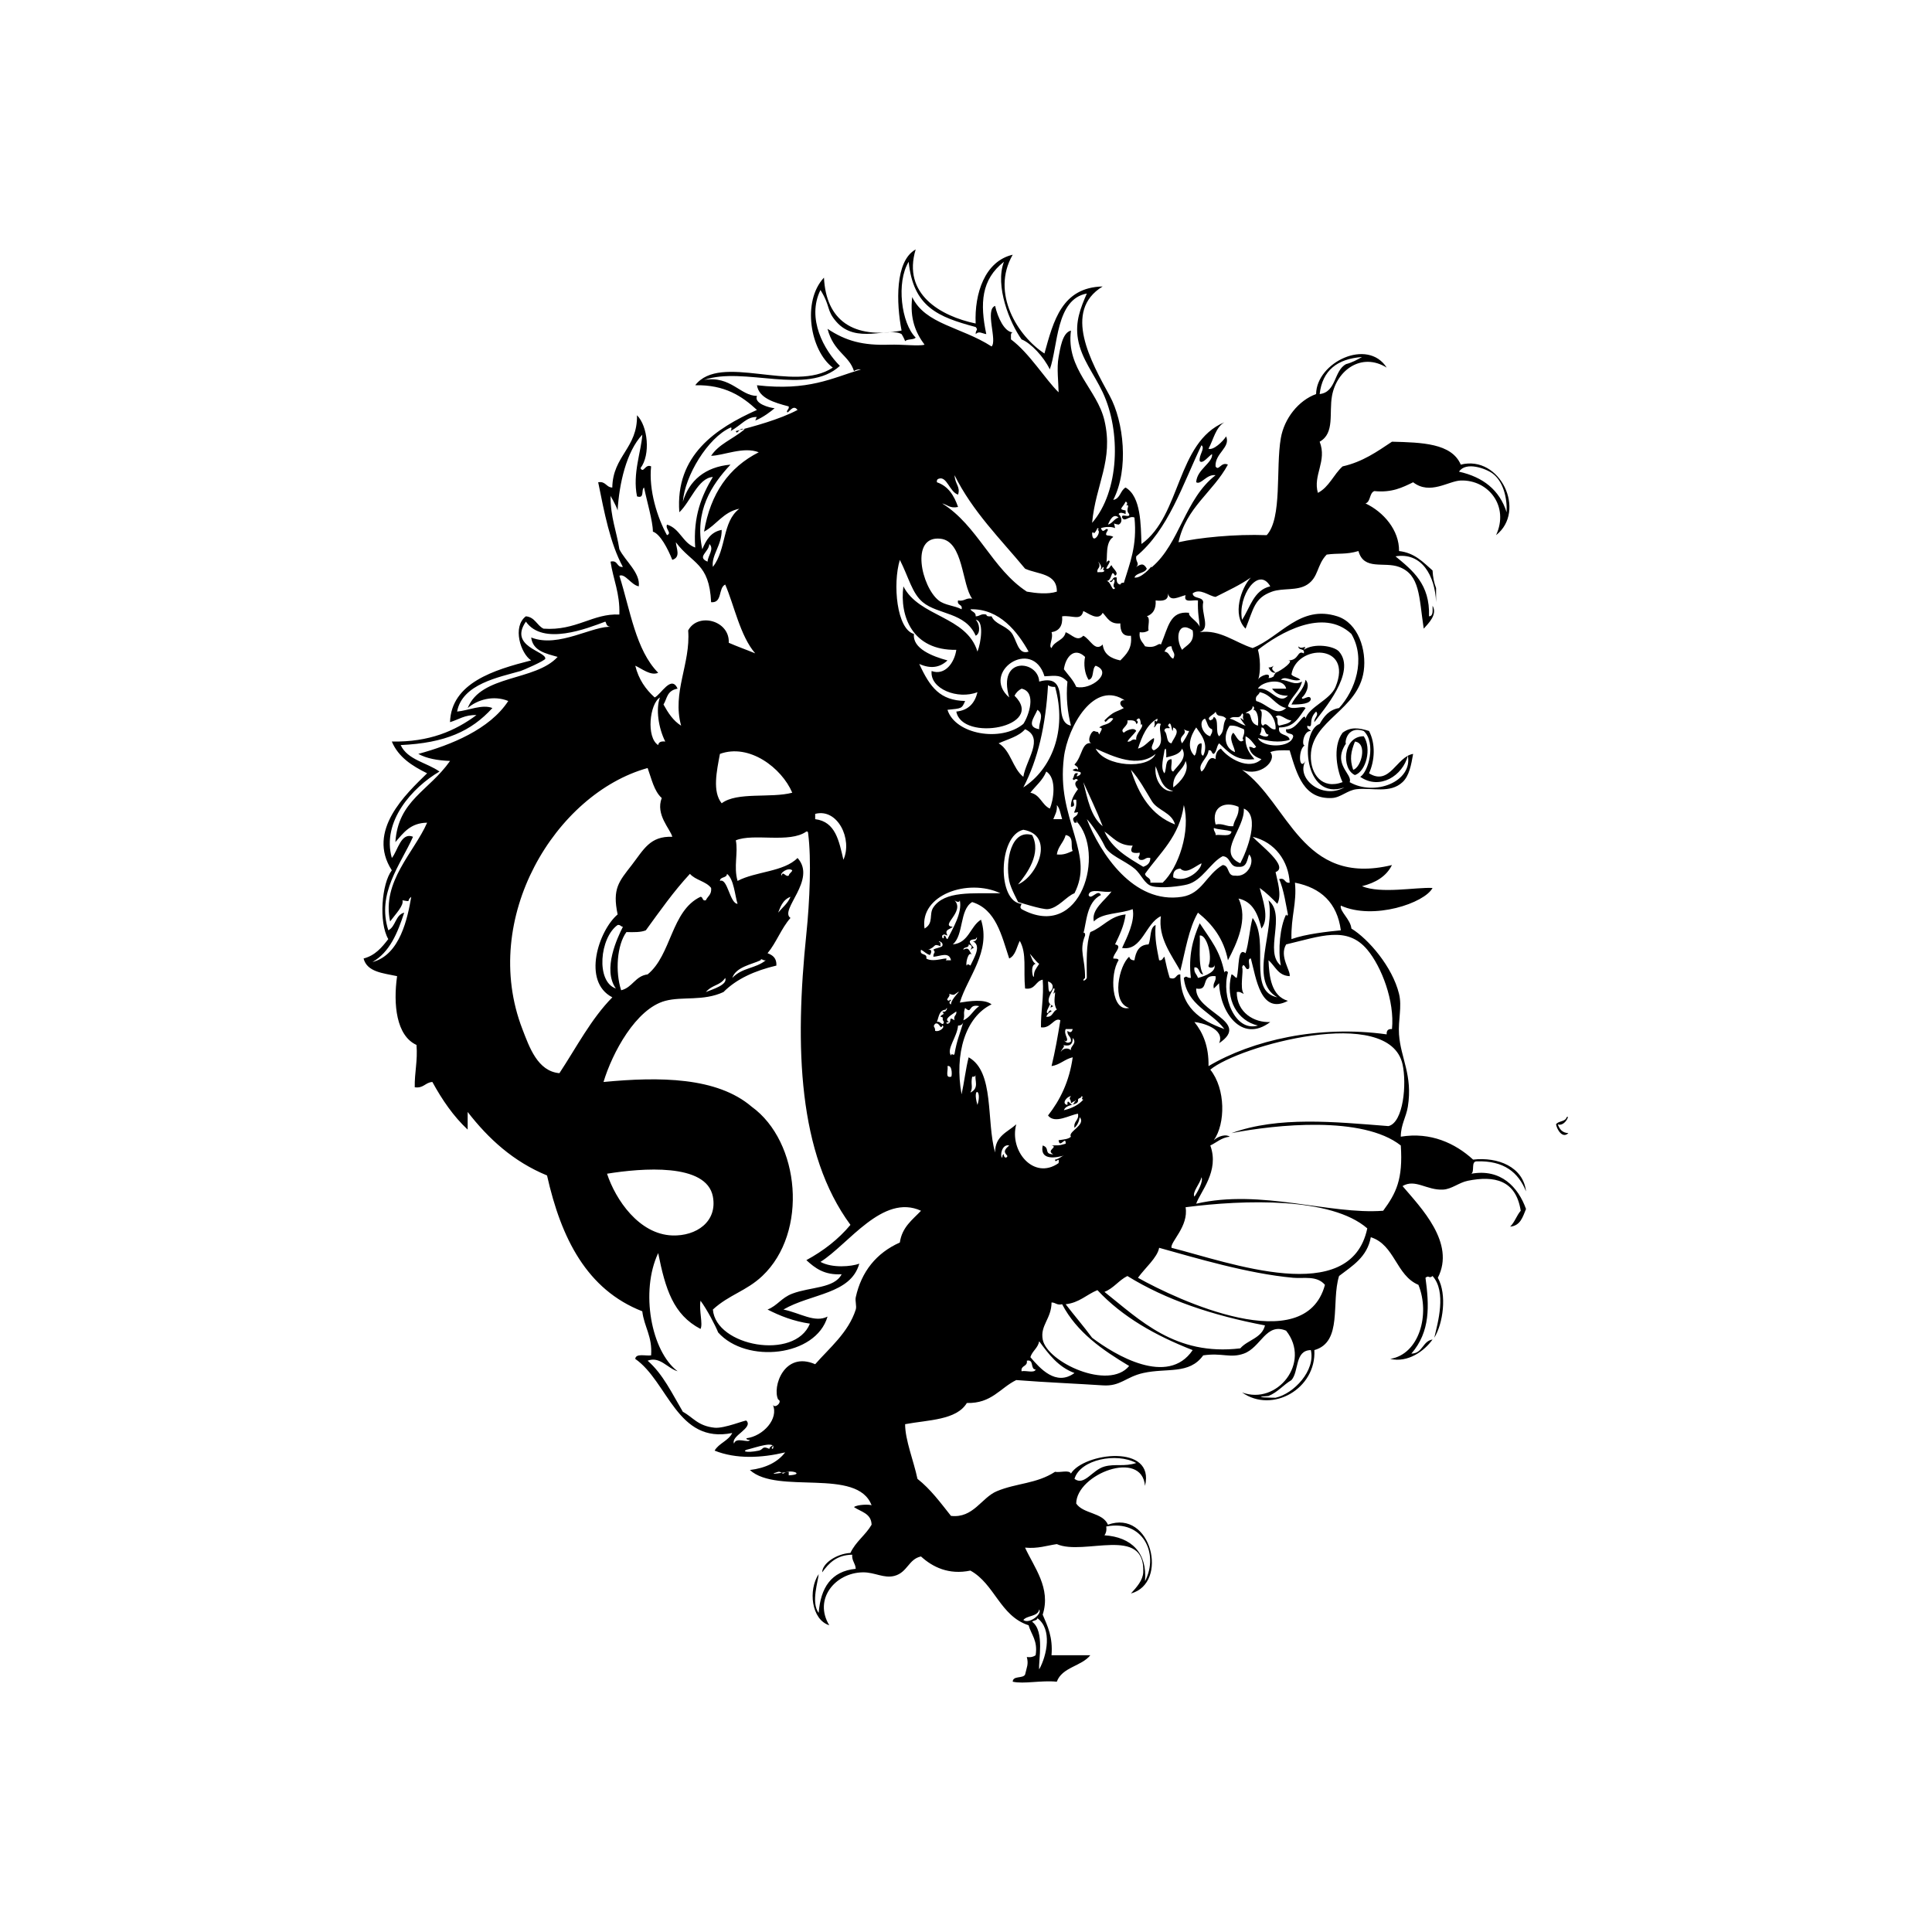 <?xml version="1.0" encoding="utf-8"?>
<!-- Generator: Adobe Illustrator 16.0.0, SVG Export Plug-In . SVG Version: 6.00 Build 0)  -->
<!DOCTYPE svg PUBLIC "-//W3C//DTD SVG 1.1//EN" "http://www.w3.org/Graphics/SVG/1.1/DTD/svg11.dtd">
<svg version="1.1" id="Layer_1" xmlns="http://www.w3.org/2000/svg" xmlns:xlink="http://www.w3.org/1999/xlink" x="0px" y="0px"
	 width="350px" height="350px" viewBox="0 0 350 350" enable-background="new 0 0 350 350" xml:space="preserve">
<g>
	<path fill-rule="evenodd" clip-rule="evenodd" d="M236.513,123.155c0.947,0.97-0.021,2.733-0.641,3.195
		c-0.151,0.803,1.467-0.77,1.6,0.321c-0.172,0.826-1.714,0.96-3.514,0.96C234.689,126.019,236.15,125.139,236.513,123.155z"/>
	<path fill-rule="evenodd" clip-rule="evenodd" d="M251.213,66.597c-4.553-2.827-9.066,0.462-9.907,5.114
		c-0.562,3.113,0.535,6.774-2.236,8.307c1.387,3.547-1.26,6.048-0.321,9.268c2.039-1.051,2.847-3.334,4.476-4.795
		c3.649-0.822,6.26-2.688,8.947-4.473c5.397,0.141,10.807,0.271,12.461,4.154c7.118-1.804,11.964,8.42,6.392,12.78
		c2.421-5.208-1.352-10.06-6.392-9.903c-2.217,0.069-5.571,2.688-8.627,0.319c-1.938,0.937-3.834,1.918-7.029,1.597
		c-0.939,0.339-0.634,1.925-1.6,2.236c3.244,1.531,6.128,4.833,6.073,8.627c2.865,0.332,4.363,2.029,6.071,3.517
		c0.063,1.212,0.282,2.272,0.64,3.195c0,0.853,0,1.703,0,2.556c-0.193-4.829-2.609-9.088-7.352-8.309
		c3.089,2.559,6.272,5.021,6.071,10.864c0.818-0.032,0.634-1.068,0.641-1.915c0.959,1.607-0.801,3.24-1.598,4.153
		c-0.875-5.728-0.635-9.762-4.474-11.186c-2.702-1-6.38,0.704-7.35-2.876c-2.304,0.684-3.649,0.342-5.752,0.641
		c-1.814,1.858-1.438,4.077-3.514,5.43c-1.827,1.191-4.419,0.574-6.393,1.281c-3.241,1.162-3.33,3.13-4.793,6.71
		c-2.479-2.452-0.826-7.376,0.957-9.267c-1.938,1.363-4.204,2.398-6.39,3.515c-1.235-0.159-2.802-1.657-4.154-0.639
		c0.103,1.068,1.826,0.52,1.916,1.598c-0.436,1.99,1.404,4.748-0.638,5.431c3.668-0.541,6.452,1.894,9.585,2.876
		c5.061-2.033,8.598-7.899,15.339-5.752c3.832,1.223,5.325,6.149,4.794,9.909c-1.016,7.155-9.461,8.869-9.586,15.337
		c-0.065,3.375,2.052,6.184,5.752,4.795c-0.904-1.815-1.941-6.342,0-8.949c1.449-1.102,2.955-0.891,4.792-0.319
		c1.201,2.305,1.059,5.328,0,7.668c3.783,2.335,4.961-3.015,7.989-3.515c-0.356,2.046-0.717,3.989-1.918,5.115
		c-2.252,2.106-5.459,0.969-8.306,1.276c-1.672,0.18-2.881,1.519-4.476,1.6c-5.098,0.249-6.317-4.137-7.669-8.628
		c-1.312-0.033-2.62-0.063-3.515,0.319c1.323,1.476-1.82,4.586-5.111,3.195c8.46,6.022,10.784,21.239,27.16,17.257
		c-1.023,2.066-2.968,3.209-5.434,3.833c3.437,1.424,9.745,0.162,12.783,0.32c-1.424,2.729-10.692,5.881-16.615,3.195
		c-0.263,1.014,1.768,2.486,1.916,4.156c3.096,1.898,7.426,6.925,8.628,11.823c0.577,2.349-0.18,4.705,0,7.348
		c0.292,4.292,2.514,7.377,1.598,13.104c-0.307,1.909-1.274,3.247-1.278,5.432c5.394-0.896,9.88,1.195,13.102,4.152
		c4.459-0.516,9.069,1.289,9.585,5.753c-1.378-3.412-3.979-5.609-8.947-5.434c-1.06,0.009-0.323,1.809-0.958,2.238
		c5.342-0.962,8.491,2.426,9.905,6.39c-0.593,1.432-1.008,3.04-2.876,3.195c0.82-0.777,1.174-2.021,1.918-2.876
		c-0.877-5.584-4.776-6.398-9.585-5.433c-1.604,0.323-2.902,1.513-4.476,1.6c-2.962,0.164-5.039-2.014-7.35-0.639
		c3.294,3.883,9.645,10.305,6.393,16.613c1.706,3.081,0.929,8.321-0.641,10.866c0.624-2.68,2.269-8.317-0.318-11.185
		c-0.652,0.561-0.628-0.238-1.278,0.318c0.69,5.062,0.899,9.753-2.558,13.742c2.095-0.037,1.994-2.267,3.836-2.557
		c-1.467,2.078-4.442,4.254-7.669,3.514c5.277-0.839,7.266-8.092,5.111-13.418c-4.061-1.694-4.261-7.245-8.626-8.629
		c-0.655,3.605-3.338,5.185-5.751,7.029c-1.476,4.761,0.703,11.962-4.476,13.423c0.384,6.995-7.612,11.548-13.1,7.67
		c6.355,2.365,12.571-5.417,7.985-11.186c-3.653-1.537-4.545,3.036-7.667,4.153c-2.471,0.884-3.939-0.193-7.352,0.318
		c-2.531,3.522-6.545,2.234-10.863,3.196c-3.193,0.712-4.095,2.458-7.35,2.237c-4.25-0.287-10.366-0.54-15.658-0.958
		c-2.933,1.433-4.461,4.271-8.947,4.152c-1.884,3.122-6.962,3.052-11.183,3.839c-0.008,2.863,1.563,6.68,2.235,9.903
		c2.385,1.873,4.184,4.337,6.071,6.71c4.047,0.47,5.521-3.307,8.31-4.472c3.572-1.493,7.193-1.325,10.544-3.515
		c0.867,0.196,2.536-0.409,2.877,0.318c2.322-3.759,15.313-5.456,13.419,2.234c-0.57-6.701-12.403-2.131-12.463,3.195
		c1.289,1.911,4.806,1.592,5.752,3.838c7.844-2.852,11.104,10.599,4.157,12.461c1.055-1.134,2.168-2.398,2.235-3.834
		c0.396-8.566-10.721-2.929-15.658-5.113c-1.857,0.273-3.408,0.854-5.752,0.638c1.619,3.547,4.747,7.344,3.194,12.142
		c0.9,2.084,1.868,4.101,1.6,7.353c2.345,0,4.685,0,7.029,0c-1.606,2.017-5.102,2.14-6.071,4.794c-2.864-0.285-5.961,0.459-7.987,0
		c0.038-1.133,1.812-0.531,2.235-1.279c0.303-1.339,0.671-1.896,0.318-3.196c0.74,0.103,1.228-0.048,1.6-0.318
		c0.417-2.655-0.781-3.693-1.279-5.433c-5.159-1.657-6.141-7.491-10.543-9.904c-3.914,0.822-6.864-0.651-8.947-2.558
		c-2.238,0.459-2.446,2.889-4.795,3.515c-1.941,0.516-3.579-0.675-5.751-0.639c-5.021,0.078-8.958,4.881-6.071,9.586
		c-3.257-1.022-3.838-6.411-1.919-9.266c-0.058,1.157-1.437,5.179,0,7.027c0.36-4.541,2.247-7.552,6.713-7.985
		c-0.049-1.019-0.726-1.407-0.641-2.558c-2.82,0.054-4.229,1.522-5.432,3.195c-0.007-1.611,2.591-3.37,5.111-3.514
		c0.944-2.042,2.745-3.224,3.835-5.113c-0.056-2.075-1.938-2.324-3.194-3.196c0.66-0.49,2.845-0.51,3.194-0.318
		c-2.577-6.901-17.095-1.865-22.049-6.395c2.843-0.352,5.004-1.387,6.391-3.195c-4.317,1.027-8.884,1.24-12.78-0.318
		c0.775-1.354,2.5-1.764,3.195-3.195c-9.998,2.042-11.643-9.312-17.574-13.423c0.112-1.059,1.84-0.499,2.875-0.639
		c0.253-3.448-1.256-5.134-1.6-7.985c-10.036-3.919-14.701-13.205-17.254-24.607c-6.109-2.516-10.609-6.643-14.38-11.504
		c0,1.063,0,2.132,0,3.195c-2.588-2.417-4.62-5.388-6.393-8.628c-1.301,0.082-1.577,1.19-3.194,0.961
		c-0.048-2.712,0.556-4.77,0.318-7.67c-3.667-1.665-4.238-7.376-3.514-12.461c-2.54-0.548-5.44-0.736-6.071-3.197
		c2.111-0.55,3.313-2.013,4.474-3.516c-1.753-3.02-1.205-10.06,0.64-12.462c-4.626-7.167,2.558-13.819,6.392-17.574
		c-2.708-1.34-5.189-2.905-6.392-5.752c6.833,0.123,11.48-1.938,15.337-4.792c-2.107-0.084-3.227,0.82-4.792,1.279
		c0.229-7.123,7.988-9.479,14.699-11.186c-1.912-1.248-3.45-6.105-0.96-7.989c1.662,0.152,1.977,1.648,3.196,2.238
		c5.919,0.427,8.945-2.811,13.741-2.557c0.131-3.858-1.112-6.345-1.598-9.586c1.401-0.335,1.049,1.081,2.235,0.958
		c-2.319-4.281-3.358-9.847-4.471-15.337c1.393-0.225,1.42,0.922,2.555,0.958c0.092-5.765,4.598-7.119,4.474-13.1
		c1.983,1.992,2.486,7.143,0.638,9.584c0.557,1.038,0.839-0.83,1.919-0.319c-0.45,4.304,1.13,9.295,2.876,12.461
		c0.969-0.393-0.348-1.096,0-1.914c2.379,0.708,2.831,3.347,5.114,4.153c-0.399-5.724,1.205-9.445,3.195-12.781
		c-2.692,0.184-4.03,4.489-6.071,6.391c-0.771-10.383,6.692-15.231,14.059-18.535c-2.711-2.509-5.849-4.588-11.183-4.474
		c4.589-5.934,17.869,1.51,24.922-3.195c-4.07-3.072-5.634-11.968-1.596-16.298c0.377,7.68,5.241,11.236,14.059,9.587
		c-0.959-4.96-1.221-12.598,2.555-14.699c-2.45,8.074,4.482,12.079,10.866,13.421c-0.237-5.421,1.653-11.288,6.712-12.461
		c-4.036,7.029,0.998,14.799,5.749,17.894c1.642-5.924,3.16-11.967,10.547-12.142c-7.319,4.45-2.076,13.668,1.278,19.813
		c2.541,4.651,3.511,13.271,0.641,18.851c1.284-0.205,1.262-1.718,2.235-2.237c2.825,1.632,2.749,6.832,2.876,10.227
		c7.207-5.147,6.315-18.397,15.019-22.05c-1.602,0.958-1.974,3.139-2.876,4.794c0.873,0.328,2.566-1.26,3.197-2.237
		c0.847,2.024-2.058,3.052-1.919,5.432c0.577,0.962,0.979-0.908,2.237-0.319c-2.686,4.983-7.584,7.754-8.947,14.061
		c3.65-0.826,10.214-1.501,15.977-1.281c2.849-3.112,1.611-12.109,2.557-17.574c0.617-3.563,3.193-6.829,6.39-7.988
		C238.499,65.652,247.744,61.169,251.213,66.597z M239.069,71.389c3.062-0.346,2.546-4.268,4.792-5.43
		c1.101-0.287,1.993-0.78,2.876-1.281C242.271,65.003,239.563,67.092,239.069,71.389z M270.384,85.77
		c-1.211-0.89-4.832-2.224-6.071-0.321c4.357,0.969,7.339,3.313,8.629,7.352C273.052,90.158,272.319,87.188,270.384,85.77z
		 M243.861,134.659c-2.601,3.834,1.252,5.56,0.639,7.033c4.582,2.616,11.427-0.094,10.547-4.795
		c-0.925,3.62-5.077,6.292-8.628,3.833c1.471-0.865,2.93-6.121,0.639-8.306C243.746,131.309,243.592,135.06,243.861,134.659z
		 M233.958,250.017c-1.475,0.868-2.483,2.205-4.157,2.876c-3.688,0.263,1.231,0.328,1.281,0.319c3.313-0.736,7.253-4.921,6.39-8.627
		C234.522,244.617,235.355,248.435,233.958,250.017z M194.651,267.911c1.804,1.342,3.19-1.615,5.433-2.237
		c1.955-0.54,3.596,0.081,5.752-0.639C202.293,263.108,195.692,264.377,194.651,267.911z M200.403,276.539
		c0.102,0.741-0.05,1.228-0.319,1.596c4.893,0.314,7.772,3.179,7.349,8.309C209.999,281.498,207.107,275.247,200.403,276.539z
		 M178.675,60.526c-0.748-0.099-1.321-0.626-1.918,0c-0.029-0.871,0.531-0.645,0-1.28c-6.853-1.833-11.304-3.638-12.143-11.823
		c-2.278,3.714-1.337,11.164,1.276,13.742c-0.406,0.444-1.505,0.196-1.914,0.638c-0.176-0.476-0.599-1.256-0.641-1.276
		c-2.393-1.342-8.225,1.898-11.822-2.237c-1.874-2.152-0.968-2.664-2.876-5.752c-2.563,5.171,0.693,10.964,3.516,13.742
		c-5.928,5.474-17.416,0.027-24.606,2.557c4.813-0.852,6.627,2.925,9.587,2.876c-0.62,1.398,2.333,2.186,3.194,2.235
		c-0.534,0.493-2.188,1.752-3.514,2.236c0.077-0.029,0.193-0.643,0.319-0.639c-1.864-0.07-2.762,1.416-4.793,2.557
		c0.119-0.067,0.321-0.781,0-0.64c-4.123,1.833-8.284,8.772-8.628,13.419c1.121-3.806,4.029-6.31,8.628-6.709
		c-3.446,3.67-6.589,8.452-5.113,15.337c0.687-1.655,1.535-3.15,3.514-3.514c0.036,2.814-1.916,4.586-1.595,6.709
		c2.52-3.298,1.646-8.155,4.792-10.542c-2.928,0.589-4.114,2.915-6.392,4.152c1.157-6.938,4.532-11.659,9.905-14.38
		c-2.742-1.091-6.429,0.61-8.626,0.639c1.396-2.12,3.778-2.937,6.071-4.79c-1.004-0.532-1.307,1.186-1.599,0.319
		c3.296-0.875,7.842-2.077,11.185-3.836c-0.88-1.243-1.757,0.939-1.919,0.32c0.021-0.408,0.411-0.442,0.321-0.959
		c-2.686-0.704-5.411-1.514-5.752-3.834c9.331,1.063,13.515-1.268,18.853-2.876c-0.557-0.023-0.994,0.071-1.277,0.32
		c-0.896-2.909-3.692-3.417-4.794-7.668c3.335,2.224,6.437,3.034,11.186,2.876c2.371-0.08,5.311,0.308,6.39,0
		c-1.574-2.126-2.703-4.637-2.237-8.628c2.386,4.96,8.845,5.385,14.38,8.947c1.072-1.021-1.254-6.646,0.639-7.35
		c0.474,2.107,1.689,4.736,3.197,4.795c-0.473,0.058-0.293,0.771-0.322,1.276c3.359,2.501,6.203,7.22,8.628,9.587
		c-0.014-1.726-0.372-4.436,0-6.392c0.278-1.448,0.659-4.435,2.239-4.792c-0.922,6.994,4.745,10.608,6.07,16.297
		c1.682,7.216-1.598,11.548-2.238,18.534c4.956-5.724,5.257-16.571,1.919-23.646c-1.596-3.385-3.846-6.036-4.474-9.587
		c-0.566-3.208,0.488-5.75,1.598-8.309c-5.657,1.022-5.204,9.605-6.709,13.741c-1.097-2.289-3.424-4.773-5.113-5.432
		c-2.132-2.962-4.869-9.692-3.195-14.061C177.759,50.647,177.501,54.952,178.675,60.526z M112.209,99.509
		c1.076,2.151,3.807,4.245,3.515,6.71c-1.375-0.231-2.49-2.398-3.515-1.916c1.972,6.23,2.951,13.452,7.028,17.575
		c-1.338,0.628-3.068-0.814-4.151-1.278c0.604,2.481,1.894,4.285,3.514,5.75c1.129-0.503,2.998-4.169,4.154-1.596
		c-1.982,0.348-1.895,1.841-2.555,2.876c0.834,1.505,1.746,2.937,3.194,3.833c-1.68-6.063,1.748-11.218,1.276-17.255
		c1.764-3.314,7.553-1.815,7.353,2.237c1.55,0.684,3.211,1.262,4.792,1.918c-2.739-3.166-3.815-8.75-5.434-12.465
		c-1.306,0.612-0.455,3.381-2.555,3.197c-0.331-7.162-3.418-6.887-6.392-10.864c0.084,1.133,0.945,2.701-0.641,3.195
		c-0.791-1.988-2.181-4.688-3.514-5.114c-0.009-1.914-1.097-5.503-1.598-7.989c-0.587,0.372,0.167,2.086-1.278,1.6
		c-0.852-4.148,0.785-8.175,0.957-11.186c-2.917,3.122-4.197,8.972-4.472,13.742c-0.196-0.799-1.62-3.294-1.278-2.556
		C110.59,93.671,111.708,96.283,112.209,99.509z M208.712,102.385c0.08-0.244-0.393,0.659,0,0.319
		c4.998-4.263,5.974-12.383,11.504-16.616c-1.64-0.245-2.639,1.821-3.514,1.279c0.11-2.345,3.067-3.527,2.875-5.114
		c-0.617,0.364-1.71,1.89-2.237,1.28c-0.2-1.075,1.052-2.332,0.319-2.875c-3.449,7.2-5.993,15.308-11.823,20.129
		c-0.16,1.005,0.695,1.25,0,1.917c0.839-0.507,1.33-0.767,1.919,0.319c-0.401,0.879-1.874,0.688-2.238,1.6
		C206.627,104.856,208.568,102.827,208.712,102.385z M170.048,86.729c-0.25,0.069-0.372,0.265-0.32,0.638
		c2.066,0.7,3.12,2.418,3.834,4.474c-1.485,0.312-1.929-0.416-2.876-0.64c6.428,4.012,9.021,11.86,15.337,15.979
		c1.712,0.294,3.778,0.523,5.434,0c0.061-3.363-3.486-3.119-5.752-4.157c-4.487-5.417-9.489-10.321-12.78-16.935
		c0.11,1.705,1.096,2.077,0.638,3.516C172.023,89.151,171.549,86.178,170.048,86.729z M202.641,95.038
		c-1.183-0.168-0.804-0.545-0.638,0.638c-0.691-0.341-1.977-0.216-2.558,0c0.442,1.249,0.904-0.333,1.276,0.32
		c-0.953,1.493,0.283,0.745,0.962,1.279c-1.538,0.981-0.982,3.774-1.28,4.792c0.077-0.348,0.527-0.767,0.64-0.32
		c-0.166,0.473-0.472,0.807-0.64,1.276c0.63,0.098,0.633-0.429,0.958-0.638c0.132,0.54,1.506,1.436,0.642,1.918
		c-0.806-1.477-0.422,1.002-1.6,0.958c0.851-0.08,1.055,2.109,1.6,1.279c-0.759-0.478,0.382-1.334-0.319-1.598
		c-0.078,0.348-0.528,0.766-0.641,0.319c0.635-0.004,0.407-0.872,1.278-0.639c-0.09,0.729,0.078,1.202,0.638,1.276
		c0.069-0.247,0.269-0.37,0.639-0.319c1.06-3.518,2.443-6.717,1.919-11.823c-0.99-0.421-1.771,0.949-2.237,0
		c-0.229-0.867,1.508,0.229,1.279-0.638c-0.851-0.896,0.442-1.723-0.64-1.598c0.321-0.004,0.403-0.561,0-0.641
		c-0.612,1.231-1.409,1.363,0,1.6c0,0.213,0,0.426,0,0.639c-0.563-0.221-0.989-0.352-1.278,0
		C203.217,93.651,203.433,94.657,202.641,95.038z M200.722,95.038c0.837-0.229,1.089-1.043,1.919-1.281
		C201.682,92.895,201.041,94.284,200.722,95.038z M198.167,96.633c0.002-0.175-0.259-0.361-0.321,0
		c0.045,2.322,1.894-0.449,0.962-0.638c0.176,0,0.359-0.258,0-0.32C198.651,96.052,198.464,96.4,198.167,96.633z M170.367,97.593
		c-5.573-0.596-3.404,8.765-0.319,11.182c1.149,0.904,2.854,0.915,4.152,1.6c0.236-0.983-0.876-0.613-0.639-1.6
		c1.187,0.229,1.371-0.543,2.558-0.319C174.224,105.905,174.556,98.039,170.367,97.593z M128.187,101.747
		c-0.002-0.977,1.28-2.315,0.318-3.195C128.45,99.992,126.151,100.916,128.187,101.747z M176.757,115.167
		c-1.878-4.285-6.832-3.781-9.585-6.071c-1.952-1.62-2.544-4.506-4.157-7.668c-1.323,4.37-0.574,12.568,2.558,13.42
		c-0.31,2.657,3.388,4.067,6.071,4.792c-1.399,1.321-3.061,1.555-5.112,0.639c1.979,4.308,3.8,6.607,8.31,6.711
		c-0.608,1.418-0.633,1.336-3.197,1.598c1.395,4.441,9.669,5.92,13.741,2.557c0.961-1.424,2.488-5.783-0.318-6.39
		c-0.565,0.288-0.991,0.714-1.279,1.277c5.784,5.69-9.51,8.427-10.544,2.875c2.217-0.229,3.358-1.538,3.832-3.514
		c-3.527,1.391-8.64-0.563-8.308-3.833c2.45,0.894,4.154-1.555,4.476-3.836c-7.949,0.148-10.302-6.098-9.587-11.504
		c2.836,5.579,11.467,5.364,13.419,11.823c0.664-1.654,1.212-5.667-0.318-5.752C177.437,112.842,177.719,114.722,176.757,115.167z
		 M198.808,103.664c0.477-0.056,1.178,0.115,1.276-0.319c-0.598-0.076,0.18-0.526-0.319-0.641c-0.067,0.36-0.355,0.5-0.638,0.641
		c1.081-0.551-0.693-2.171,0-1.278C199.389,102.97,198.674,102.893,198.808,103.664z M225.011,112.291
		c1.485-2.242,2.086-5.369,5.111-6.071C227.985,102.469,224.165,108.047,225.011,112.291z M210.31,116.765
		c1.352-3.158,1.609-6.141,5.112-5.751c-0.263,0.658,1.555,1.511,1.918,2.556c-0.103-1.571-0.395-2.455-0.318-4.795
		c-0.9-0.164-2.701,0.573-2.239-0.957c-1.145,0.243-2.832,1.342-3.194-0.32c0.106,1.281-0.912,1.431-2.237,1.276
		c0.114,1.604-0.504,2.479-1.596,2.876c0.721,0.239,0.122,1.794,0.319,2.557c-0.373,0.27-0.859,0.421-1.6,0.319
		c-0.207,1.382,0.552,1.792,0.958,2.557C209.52,117.554,209.809,116.331,210.31,116.765z M176.757,111.651
		c0.753,0.008,0.941-0.548,1.918-0.319c0.054,0.372,0.504,0.348,0.958,0.319c0.648,1.451,2.345,1.561,3.514,2.876
		c1.052,1.18,1.187,4.238,3.196,3.516c-1.965-3.504-5.229-7.819-10.543-7.668C176.041,110.877,176.813,110.852,176.757,111.651z
		 M192.416,111.651c0.137,1.734-0.538,2.657-1.918,2.876c0.389,1.162-0.64,2.524,0,2.876c0.502-1.308,2.264-1.354,2.558-2.876
		c1.213,0.48,2.086,1.788,3.195,0.64c1.263,0.612,2.102,2.999,3.514,1.598c0.219,1.805,1.522,2.528,3.194,2.876
		c1.048-1.084,2.178-2.084,1.92-4.474c-1.551,0.166-1.927-0.842-1.92-2.235c-1.897,0.192-2.363-1.043-3.194-1.918
		c-0.786,1.591-2.675,0.024-3.514-0.32C195.824,112.578,194.295,111.414,192.416,111.651z M109.652,112.613
		c-3.249,1.218-11.294,4.428-14.381,0c-3.146,4.537,3.636,5.346,3.516,6.708c-0.031,0.37-4.094,2.127-4.472,2.238
		c-3.891,1.121-10.584,2.343-11.505,7.347c1.973-0.163,4.57-1.385,6.391-0.638c-3.829,4.2-8.54,6.34-16.617,6.708
		c1.248,2.696,4.725,3.159,7.032,4.796c-4.905,2.872-10.512,9.062-8.629,15.656c1.072-1.272,1.638-4.746,3.834-3.834
		c-2.259,5.077-6.613,10.219-4.474,16.938c1.355-0.668,1.266-2.782,2.876-3.196c-1.2,3.699-2.632,7.168-5.752,8.947
		c5.03-1.288,6.386-8.063,7.031-11.822c-0.979,0.781,0.195,0.94-1.598,0.638c0.303,0.909-1.229,2.483-2.236,3.834
		c-1.542-7.258,4.322-12.454,6.71-17.895c-3.058,0.037-4.305,1.874-5.753,3.514c0.517-7.601,6.051-9.217,9.906-14.7
		c-2.26-0.081-4.24-0.443-5.751-1.276c5.86-1.589,12.955-4.442,16.296-9.587c-2.716-1.095-5.594-0.227-7.35,1.279
		c2.432-6.087,12.218-4.824,16.297-9.266c-2.152-0.616-4.479-1.059-4.793-3.515c5.001,1.993,11.296-2.287,14.699-1.918
		C109.677,113.584,109.941,112.895,109.652,112.613z M239.069,131.145c0.775-1.354,1.695-2.565,3.517-2.876
		c2.924-3.204,4.896-8.859,2.235-13.421c-5.104-4.837-13.073-0.146-16.935,2.876c0.654,2.375,0.29,5.046,0,5.431
		c0.434-0.843,2.487-1.444,1.914-0.32c0.442,0.015,0.704-0.148,0.96-0.319c-0.002-0.319,0.26-0.38,0.321-0.638
		c-0.802,0.053-1.003-0.491-1.281-0.959c0.442,0.015,0.704-0.149,0.96-0.319c-0.641,0.648-0.085,0.851,0.321,1.278
		c1.119-0.421,3.571-2.261,2.235-2.238c2.097,0.038,1.63-1.947,2.875-1.276c0.281-1.026-1.053-0.44-0.958-1.28
		c0.561,0.777,1.714-0.541,0.958,0.64c1.855-1.29,5.497-0.713,6.394,0.319c3.231,3.727-2.965,10.708-4.476,12.783
		c-0.135-0.729,0.908-1.24,0.318-1.919c-1.612,1.569-0.258,3.075-1.595,2.557c-0.099,0.628,0.429,0.634,0.638,0.96
		c-1.468-0.047-1.751,3.135-0.959,2.554c-1.368,0.383-1.295,4.936,0,2.876c-1.811,3.063,2.927,7.094,7.03,4.795
		C236.154,145.255,235.423,132.421,239.069,131.145z M214.145,117.724c0.88-0.931,2.32-1.303,1.917-3.516
		C213.398,112.304,212.844,115.644,214.145,117.724z M210.95,118.043c0.897,0.06,0.873,1.043,1.595,1.279
		c0.541-1.066-0.199-1.092-0.318-2.237C211.429,117.031,211.229,117.575,210.95,118.043z M236.513,130.188
		c0.628-2.156,4.44-3.354,5.433-5.752c3.287-7.95-7.137-7.781-7.987-2.237c0.376,0.474,1.207,0.498,1.595,0.958
		c-1.432,0.456-2.732-0.861-3.514,0c1.468,0.057,2.435,1.106,3.833,0.319c-0.463,1.882-1.978,2.708-2.555,4.476
		c0.881,0.754,2.756-0.193,3.195,0.319c-1.185,1.583-1.989,3.551-4.793,3.514c-0.274,1.66,1.73,1.04,1.917,2.238
		c-1.855,0.602-4.154,0.245-5.75-0.319c0.783,1.787,6.026,1.881,6.39-0.32c-0.102-0.752-1.515-0.189-1.28-1.28
		C234.986,132.372,236.275,128.698,236.513,130.188z M192.734,121.24c0.768,1.043,1.694,1.927,2.235,3.195
		c2.692,0.664,6.75-2.661,3.517-3.834c-0.722,0.556-0.208,2.346-1.278,2.555c-0.729-1.137-0.917-2.844-0.639-4.152
		C194.651,117.15,193.056,118.962,192.734,121.24z M188.261,123.474c6.359-1.777,1.917,7.245,5.753,7.99
		c-0.608-2.43-0.926-5.042-0.64-7.99c-1.211-1.203-1.854-1.104-4.156-0.958c-2.179-7.153-11.663-0.756-6.39,3.834
		C180.61,118.798,188.109,119.591,188.261,123.474z M227.887,124.755c2.307-0.344,3.727,3.085,5.431,1.277
		c-1.413,0.028-2.306-0.462-2.876-1.277c0.854,0,1.704,0,2.555,0C232.566,122.696,228.537,123.415,227.887,124.755z
		 M185.385,142.648c5.093-3.283,7.985-10.274,5.752-18.213c-0.556,0.022-0.993-0.073-1.278-0.321
		C189.447,131.374,188.023,137.617,185.385,142.648z M227.565,126.99c2.147,0.599,3.557,2.943,5.431,1.279
		c-2.056-0.499-2.644-2.471-4.791-2.876C228.068,126.003,227.292,125.97,227.565,126.99z M203.919,126.99
		c-5.649-4.052-10.507,4.668-11.185,10.226c-0.702,5.777,0.648,9.692,1.917,14.061c1.247,4.294,1.72,7.127,0,10.545
		c-1.477,0.554-2.896,2.649-4.793,2.876c-1.093,0.128-5.521-1.354-5.431-1.279c0.127,0.11-1.313-2.385-1.6-3.833
		c-0.734-3.735,0.393-9.422,4.154-8.31c1.736,3.308-0.906,6.979-2.555,8.947c3.604-1.546,6.685-8.934,0.957-9.906
		c-4.599,1.073-4.76,13.114-0.318,13.419c-0.126,0.457-0.386,0.541,0,0.96c10.867,5.918,15.285-10.295,9.903-15.978
		c0.338,0.017,0.254,0.41-0.318,0.32c-0.757-1.285,0.511-0.785,0.64-1.917c-1.475,0.3-0.095,0.096-0.321-2.235
		c-1.338-0.242,0.435,1.219-0.956,1.276c-0.074-1.068,0.498-2.172,1.277-3.195c-1.291-1.444,0.441-1.768,0-1.598
		c-0.46-0.706-0.779,0.402-0.959-0.32c0.342-0.298,0.099-1.18,0.959-0.958c-0.357,0.664-0.346,0.677,0.319,0.319
		c0.783-0.904-1.072-0.434-1.278-0.958c0.458-0.126,0.54-0.384,0.959,0c0.096-0.628-0.432-0.633-0.64-0.958
		c1.474-1.462,1.263-4.257,3.194-3.836c-0.981-0.032-0.386-2.006,0.321-2.235c1.021,0.357,0.604-0.068,0.96,0.64
		c0.518-1.055,0.731-1.115,0-1.281c0.916-0.723,1.759-0.335,2.557-1.595c-1.007-0.532-1.308,1.187-1.6,0.319
		c1.809-1.767,1.858-1.362,3.514-2.237C202.259,127.385,203.336,126.503,203.919,126.99z M119.237,134.978
		c0.078-0.56,0.552-0.728,1.28-0.638c-1.235-2.467-1.743-5.898-0.96-7.989C117.679,127.483,117.043,133.611,119.237,134.978z
		 M226.925,127.95c0,0.851-0.887,0.814-1.276,1.276c1.426-0.328,0.387,1.701,2.238,2.237c0.211-1.669-0.249-3.02-0.962-2.876
		C227.248,128.583,227.328,128.027,226.925,127.95z M228.845,131.464c0.64-0.924,1.182,0.92,2.237,0.639
		c0.147-2.07-1.564-3.964-2.877-3.515C229.134,128.832,227.916,131.223,228.845,131.464z M188.261,132.103
		c-0.127-1.249,1.015-2.562-0.318-3.515C187.319,130.032,185.865,131.695,188.261,132.103z M222.135,130.188
		c-0.861-0.912-1.539-0.021-1.919-1.281c-0.135,0.536-1.873,1.068-0.957,1.6c0.659-0.36,0.277,0.021,0.639-0.64
		c1.022,0.469,0.208,2.771,0.956,3.516C222.016,132.343,221.345,131.3,222.135,130.188z M222.773,130.188
		c1.12,0.262,1.806,0.962,2.875,1.276c-0.454-0.588-1.632-2.094-0.319-0.958c-0.408-0.802,0.162-1.001-0.318-1.28
		C224.535,130.528,223.689,129.465,222.773,130.188z M231.72,131.464c0.818-0.245,1.813-0.319,2.238-0.958
		c-1.007,0.029-2.145-1.454-2.876-0.64C231.744,129.949,231.167,131.271,231.72,131.464z M205.836,130.506
		c0.323,0.004,0.4,0.561,0,0.639c-0.048-0.7-0.807-0.687-1.598-0.639c0.282,1.052-1.564,1.596-0.641,2.236
		c0.314-0.359,1.845-1.099,2.238-0.319c-0.49,0.678-1.154,1.188-1.598,1.916c0.771,0.131,0.693-0.585,1.598-0.319
		c-0.155-1.236,1.534-2.281,0.959-2.876C206.544,132.262,206.903,129.13,205.836,130.506z M206.155,135.619
		c1.276-0.321,1.834-1.36,2.876-1.917c0.266,0.834-0.966,1.753,0,2.237c2.431-1.166,0.573-3.571,1.278-4.794
		c-1.004-0.364-0.775,0.503-1.278,0.638c0.409-0.797-0.162-0.999,0.319-1.276c0.018,0.336,0.408,0.25,0.318-0.319
		C207.753,131.251,206.892,133.371,206.155,135.619z M219.259,133.382c0.098-0.434,0.454-0.611,0.318-1.28
		c-0.83-0.233-0.838-1.293-1.279-1.915C217.053,130.597,217.777,133.029,219.259,133.382z M210.95,132.424
		c0.642,0.529,0.24,2.1,1.276,2.235c0.266-0.781,1.783-2.313,0.318-2.876c-0.232,2.086-0.251-1.935-0.957-0.319
		C212.586,132.433,210.933,131.385,210.95,132.424z M223.729,136.258c-0.069-1.01-1.28-2.531-0.318-3.516
		c0.479,0.395,1.117,2.264,1.918,1.278c-0.612-0.038,0.375-1.07,0-1.918c-0.781-0.282-1.387-0.745-2.556-0.639
		C221.627,133.097,221.742,135.484,223.729,136.258z M216.382,136.897c0.631-0.542,0.119-2.223,1.277-2.238
		c0.192,0.664-0.396,2.102,0.318,2.238c1.031-2.144-0.411-3.874-1.275-5.114C215.729,133.182,214.869,135.417,216.382,136.897z
		 M228.205,133.063c0.193,0.184,1.515,0.747,1.596,0c-0.819-0.032-0.456-1.248-1.276-1.281
		C228.549,132.339,228.453,132.777,228.205,133.063z M180.911,134.659c2.217,1.299,2.506,4.525,4.474,6.071
		c0.465-3.029,3.872-7.032,0.319-8.627C184.57,133.42,182.599,133.898,180.911,134.659z M214.145,134.659
		c0.494-0.678,0.921-1.423,1.277-2.235c-0.438,0.014-0.7-0.152-0.958-0.321C215.241,133.125,213.27,133.274,214.145,134.659z
		 M227.246,137.535c-3.459,0.371-4.777-1.398-6.393-2.876c-0.462,0.5-0.425,1.494-0.956,1.918c-0.504-0.028-0.251-0.813-0.96-0.638
		c-0.08,1.42-2.121,2.553-1.278,3.834c0.966-0.541,1.101-3.21,2.557-2.239c-0.016-0.974,0.29-1.624,0.958-1.916
		c1.309,1.736,5.084,4.052,7.351,1.916c-1.091-0.401-2.045-0.936-2.237-2.235c0.871-0.029,0.642,0.532,1.278,0
		c-0.571-0.708-1.058-1.5-1.917-1.917C225.509,135.437,226.399,136.465,227.246,137.535z M130.423,136.577
		c-0.59,3.143-1.397,6.833,0.318,8.947c2.782-2.121,8.918-0.884,12.784-1.918C141.607,139.103,135.736,134.634,130.423,136.577z
		 M209.351,136.577c-3.148,2.613-7.59,0.524-10.864-0.958C200.146,138.93,208.097,139.446,209.351,136.577z M210.95,140.092
		c0.451-0.825,0.024-2.531,1.276-2.558c0.191,0.664-0.393,2.101,0.318,2.239c0.712-1.003,2.659-2.447,1.6-4.155
		c-0.438,1.053-1.689,1.291-2.876,1.597c0.041-0.421,0.05-2.311-0.318-1.276C210.841,137.016,210.14,139.159,210.95,140.092z
		 M212.545,142.648c1.236-0.903,3.057-2.902,2.237-4.795C214.3,139.715,212.369,140.128,212.545,142.648z M212.545,143.287
		c-2.162-0.393-2.438-2.672-3.194-4.472C209.019,141.495,210.872,143.675,212.545,143.287z M94.634,186.426
		c1.257,3.253,2.749,7.646,6.709,7.991c3.094-4.685,5.726-9.829,9.588-13.742c-5.56-2.866-2.456-12.124,0.959-15.018
		c-0.992-4.687,0.241-5.954,2.557-8.947c2.168-2.807,3.298-5.279,7.348-5.115c-0.352-1.411-3.08-3.988-1.916-7.027
		c-1.401-1.26-1.844-3.486-2.555-5.434C100.645,143.765,86.886,166.344,94.634,186.426z M212.866,149.358
		c-0.59-2.181-3.063-2.475-4.154-4.152c-1.217-1.979-2.313-4.079-3.833-5.752C206.307,143.991,208.561,147.7,212.866,149.358z
		 M186.663,143.606c1.786,0.348,2.067,2.193,3.517,2.876c0.659-1.416,1.337-5.515-0.64-6.708
		C188.9,141.373,187.635,142.342,186.663,143.606z M199.765,149.677c-1.068-2.765-2.334-5.335-3.514-7.985
		C197.024,144.752,197.628,147.983,199.765,149.677z M190.817,148.4c0.532,0,1.064,0,1.599,0c-0.28-0.891-0.399-1.945-0.96-2.556
		C191.562,147.014,191.1,147.619,190.817,148.4z M207.433,158.305c0.101,0.756,1.112,0.595,0.96,1.6c0.745,0,1.492,0,2.237,0
		c2.86-2.688,5.099-9.373,3.834-14.061C213.689,151.567,210.121,154.496,207.433,158.305z M220.216,149.358
		c1.422-0.249,1.919,0.426,3.195,0.319c0.196-1.292,1.102-1.877,0.96-3.514C221.899,145.075,219.397,146.155,220.216,149.358z
		 M224.689,156.391c1.122-2.063,3.741-8.633,0.64-9.909C225.563,150.135,220.311,154.447,224.689,156.391z M147.678,147.442
		c0,0.321,0,0.64,0,0.958c3.709,0.446,4.321,3.989,5.113,7.35C154.472,152.058,151.759,146.363,147.678,147.442z M215.103,160.224
		c-1.224,0.319-4.652,0.778-6.391,0.319c-1.423-0.375-1.895-2.131-3.195-3.195c-1.923-1.571-4.662-2.405-5.433-4.155
		c-0.786-1.667-2.487-4.109-3.195-4.792c2.422,6.129,8.424,15.464,17.256,14.062c3.642-0.581,4.326-3.964,7.351-5.752
		c1.318,0.065,0.729,2.037,2.234,1.916c2.369,0.375,3.72-2.686,2.558-3.834c-0.397,0.985-0.379,2.39-1.916,2.237
		c-1.729,0.13-1.349-1.849-2.876-1.918C219.296,156.255,217.798,159.524,215.103,160.224z M220.216,151.276
		c1.035-0.139,2.764,0.422,2.876-0.638c-0.929-0.352-2.268-0.291-3.194-0.641C219.823,150.602,220.257,150.704,220.216,151.276z
		 M133.299,152.234c0.46,2.241-0.431,4.77,0.318,7.352c3.274-1.735,8.387-1.628,10.866-4.157c3.567,3.946-3.379,9.438-1.279,10.866
		c-1.654,1.861-2.559,4.471-4.154,6.39c0.936,0.346,1.674,0.884,1.6,2.238c-3.878,0.916-7.195,2.393-9.587,4.795
		c-3.655,1.698-7.422,0.759-10.545,1.595c-5.33,1.428-9.609,9.455-11.185,14.699c10.142-0.974,20.552-0.908,26.841,4.477
		c8.771,6.332,10.297,22.766,1.919,30.674c-2.913,2.748-6.01,3.371-8.946,6.07c0.525,6.677,14.87,9.275,17.574,2.558
		c-2.972-0.438-5.412-1.403-7.671-2.558c1.776-0.69,2.492-2.122,4.476-2.876c3.326-1.26,7.605-0.916,8.947-3.514
		c-3.162,0.18-4.835-1.13-6.393-2.557c3.104-1.686,5.808-3.78,7.988-6.391c-9.5-12.902-10.113-32.226-7.988-52.725
		c0.61-5.875,0.932-13.554,0.321-18.213c-0.021-0.197-0.049-0.381-0.321-0.319C143.019,152.823,136.51,150.893,133.299,152.234z
		 M207.114,157.029c0.704-0.254,1.274-0.642,1.278-1.6c-0.978-0.231-0.94,0.552-1.918,0.321c-0.532-0.635,0.028-0.406,0-1.278
		c-1.47,0.208-1.854-0.176-1.277-1.279c-2.568,0.011-3.587-1.526-5.113-2.554C201.45,153.744,204.322,155.347,207.114,157.029z
		 M191.456,154.792c1.309,0.139,2.048-0.295,2.876-0.639c-0.482-0.843,0.368-2.592-1.276-2.876
		C192.699,152.627,191.673,153.306,191.456,154.792z M232.996,165.657c0,0.175,0.262,0.364,0.321,0
		c-0.28-1.29-0.757-4.652-1.598-6.391c1.194-0.344,0.91,0.794,1.917,0.639c-0.203-3.87-2.629-7.352-6.712-8.31
		c1.285,1.411,6.689,5.442,4.157,6.391c0.296,1.521,1.193,4.124,0.318,5.751c-0.992-1.032-2.013-2.033-3.195-2.875
		c0.463,1.894,1.87,5.481,0.319,7.351c-0.624-2.574-1.525-4.867-4.153-5.433c1.813,3.711-0.32,8.14-1.918,11.184
		c-0.759-3.929-2.834-6.542-5.432-8.628c-1.685,2.896-2.271,6.89-3.195,10.543c-1.55-2.811-4.075-6.009-3.517-9.904
		c-2.792,1.258-3.414,6.382-7.03,5.752c0.879-1.895,2.379-4.86,1.918-7.03c-2.198,0.89-5.56,0.62-7.03,2.236
		c-0.525-2.185,2.072-3.847,3.194-5.431c-1.253,0.345-3.933-0.741-4.153,0.64c0.404,1.088,1.699-1.223,2.237,0
		c-2.609,1.29-2.596,4.928-3.194,7.029c0.016-0.336,0.408-0.25,0.318,0.319c-1.138,2.811,0.041,4.11,0,7.67
		c-0.754,0.635,0.029,0.635,0.319,0c-0.019-3.002-0.149-6.116,0.639-8.308c2.311-0.888,3.497-2.892,6.392-3.195
		c-0.296,2.151-1.131,3.767-1.916,5.432c1.542,0.233-0.41,1.728-0.319,2.556c0.376,0.051,0.904-0.056,0.957,0.32
		c-1.587,2.41-1.383,9.414,1.918,8.629c-3.346-1.019-1.797-7.74,0-9.269c0.132,0.402,0.41,0.653,0.958,0.64
		c0.249-1.562,0.813-2.811,2.558-2.876c0.482-1.115,0.155-3.04,1.276-3.516c-0.199,2.542,0.27,4.416,0.64,6.392
		c0.628,0.095,0.633-0.433,0.96-0.64c0.278,1.319,0.572,2.621,0.956,3.835c1.296,0.442,1.012-0.695,1.92-0.64
		c-0.018,5.983,3.6,8.327,7.987,9.905c-2.367-3.174-6.798-4.278-7.35-9.266c0.635-0.531,0.405,0.029,1.278,0
		c-0.471-3.992,0.321-6.944,1.598-9.906c2.039,3.11,3.694,4.963,4.474,8.947c0.004-0.321,0.561-0.403,0.64,0
		c-1.234,4.259,1.261,10.806,5.434,9.587c-3.644-0.834-6.002-4.65-4.795-9.268c0.456,0.076,0.54,0.525,0.957,0.64
		c0.477-2.033,0.118-5.625,1.6-4.476c0.614-1.941,0.725-4.385,1.276-6.39c3.191,4.206-1.037,13.292,4.476,14.38
		c-5.362-3.034-0.251-12.368-1.6-17.575c3.289,2.733-0.88,9.376,2.238,11.823C231.475,172.107,231.9,167.841,232.996,165.657z
		 M213.826,157.348c-0.901,0.062-1.363,0.556-1.281,1.597c2.373,1.131,5.107-1.368,5.114-2.554
		C216.432,156.981,214.901,158.444,213.826,157.348z M141.607,158.626c0.21-0.958,0.684,0.305,1.278,0
		c0.076-0.456,0.525-0.538,0.64-0.959C142.765,157.035,141.139,158.229,141.607,158.626z M117.002,168.533
		c-0.895,0.38-2.205,0.351-3.518,0.319c-1.721,2.33-2.057,7.191-0.956,10.544c2.062-0.493,2.53-2.584,4.795-2.876
		c4.346-3.533,4.237-11.522,9.584-14.059c0.505,0.028,0.25,0.813,0.958,0.638c0.33-0.736,1.1-1.031,0.961-2.237
		c-0.918-1.211-2.853-1.408-3.837-2.557C122.063,161.451,119.558,165.018,117.002,168.533z M133.617,163.737
		c-0.466-1.374-0.654-4.503-1.915-5.432c-0.032,0.822-1.247,0.458-1.279,1.281C131.815,158.984,132.188,163.67,133.617,163.737z
		 M233.958,170.128c2.6-0.933,6.611-1.366,8.947-1.595c-0.667-4.982-3.597-7.7-8.31-8.628
		C234.96,163.64,233.859,165.963,233.958,170.128z M167.49,168.213c1.735-0.986,0.741-2.577,1.598-3.835
		c2.064-3.031,7.022-2.498,12.145-2.557C175.331,159.055,166.57,162.142,167.49,168.213z M140.97,165.337
		c0.766-0.936,1.746-1.661,2.234-2.875C141.686,163.046,141.311,164.554,140.97,165.337z M172.604,167.895
		c-0.671,0.589-1.551,0.478-0.961,1.595c-0.455-0.122-0.538-0.382-0.958,0c-0.071,0.544,0.36,0.79,0.319,0
		c0.423,0.004,0.293,0.561,0.639,0.639c0.957-1.923,2.712-4.738,2.237-7.029c-0.082,0.498-0.7,0.221-0.957,0
		C174.894,165.17,170.17,167.739,172.604,167.895z M188.898,207.516c1.387,0.446,0.128,1.563,1.919,1.6
		c-1.445-0.732,1.002-1.35-0.319-1.6c1.265-0.081,1.059,0.111,2.558-0.319c0.056-1.595-1.081,1.012-1.281-0.638
		c0.835-0.127,1.755-0.163,2.239-0.639c-0.662-0.892,2.784-2.094,1.597-3.518c-0.141,0.818-0.448,1.472-0.959,1.918
		c-0.205-1.272,0.846-1.284,0.64-2.556c-1.486,0.195-4.203,1.918-5.433,0.318c2.199-2.807,3.859-6.153,4.474-10.542
		c-1.474,0.335-2.269,1.349-3.834,1.595c0.644-2.658,1.142-5.461,1.596-8.307c-1.1-0.618-1.722,1.565-3.514,1.278
		c-0.036-3.021,0.552-5.412,0.318-8.628c-1.349,0.246-1.304,1.891-3.194,1.599c-0.332-3.574,0.343-6.274-0.958-8.629
		c-0.581,1.123-0.757,2.652-1.918,3.195c-1.401-4.243-2.401-8.89-6.709-10.226c-2.333,1.397-1.487,5.97-3.515,7.67
		c2.925-0.27,3.127-3.264,5.112-4.476c1.864,5.798-2.453,10.398-3.836,15.019c1.775-0.27,4.451-0.698,5.752,0.321
		c-4.747,2.283-6.763,9.002-5.433,16.296c0.482-2.181,0.741-4.586,1.28-6.708c4.722,2.625,3.167,11.532,4.791,17.255
		c-0.026-3.011,2.271-3.697,3.835-5.113c-1.315,4.799,3.154,10.199,7.668,7.027c0.233-1.398-0.633,0.258-0.638-0.638
		c0.553,0.012,2.173-1.198,1.279-0.638C190.155,209.987,188.44,209.691,188.898,207.516z M111.57,179.078
		c-2.475-3.493,0.319-9.273,1.276-11.184c-0.408-0.021-0.441-0.411-0.957-0.321C108.654,169.86,107.901,177.821,111.57,179.078z
		 M217.978,176.521c-0.92-0.039-0.554-1.362-1.596-1.278c-0.154,1.007,0.455,1.249,0.64,1.918c1.294-0.311,3.639-1.247,2.876-2.556
		c0.494,0.785-1.086,0.94-0.96,0.318c0.775-1.706-0.382-5.736-1.598-5.433C217.485,170.819,216.97,175.045,217.978,176.521z
		 M251.213,187.384c-0.059-0.695,0.261-1.015,0.958-0.958c0.503-5.076-1.89-11.294-4.474-14.379
		c-3.678-4.39-8.494-2.425-14.701-0.958c-1.291,2.16,0.843,4.742,0.641,5.753c-2.143-0.097-2.613-1.862-3.836-2.877
		c0.119,2.955,0.498,6.471,3.517,7.348c-4.964,2.614-5.761-4.168-6.712-7.668c-0.903-0.052,0.267,1.97-0.638,1.916
		c-0.327,0.04-0.646-1.376-0.957-0.318c0.339,0.46-0.479,3.837,0.318,4.794c-0.433-0.102-0.61-0.453-1.28-0.318
		c0,3.751,3.189,5.575,6.073,5.431c-5.222,3.954-9.146-1.904-9.269-7.03c-0.311,0.327-0.629,0.646-0.956,0.96
		c-0.258-1.11,0.474-1.229,0.318-2.236c-2.84-0.321-1.031,2.741-3.514,2.236c-0.188,4.333,10.063,5.93,4.151,9.905
		c1.166-2.598-3.18-3.735-4.472-3.835c1.565,1.948,2.619,4.412,2.556,7.987C226.839,188.452,238.892,185.661,251.213,187.384z
		 M216.702,218.063c11.725-2.721,24.13,2.021,33.871,1.276c2.345-3.175,3.61-5.69,3.195-11.823
		c-6.899-5.441-22.653-3.797-30.677-2.237c8.511-3.094,18.667-2.042,28.44-1.276c2.725-0.651,3.331-7.671,2.555-11.185
		c-2.4-10.907-29.749-3.313-34.828,0.961c2.79,3.478,2.761,9.79,0.639,12.78c0.862-0.782,2.219-1.13,2.876-0.639
		c-1.53,0.177-2.359,1.052-3.515,1.596C220.959,212.163,217.454,215.886,216.702,218.063z M176.438,171.728
		c-0.32,0-0.381,0.259-0.638,0.319c0.355-0.46,0.344-0.781-0.319-0.958c0.096,0.736-0.925,0.353-0.961,0.958
		c1.12-0.592,1.006,0.287,1.6,0.958c-0.729-0.974-1.293,1.901-0.96,1.918c0.067-0.385,0.354-0.197,0.641,0
		c0.703-1.51,2.123-3.699,0.319-4.474c0.884,0.424,1.096-1.262,0.638-0.321C175.016,170.268,175.783,170.932,176.438,171.728z
		 M170.367,171.408c-1.407-0.552-0.682,0.127-2.237,0.639c0.936-0.152,0.482,0.859,0.318,0.958
		c-0.663-0.187-1.031-0.671-1.596-0.958c-0.34,1.192,1.196,0.507,0.957,1.598c1.363,0.882,4.401-0.62,3.515,0.32
		c0.319,0,0.64,0,0.959,0c-0.342-1.636-1.975-0.709-3.195-0.64c-0.028-0.872,0.532-0.644,0-1.278
		c0.42-0.325,1.176-0.313,1.598-0.639c0.422-0.883-1.264-1.096-0.318-0.64C170.367,170.983,170.367,171.196,170.367,171.408z
		 M187.622,174.604c-1.12,0.187-0.458,2.961-0.318,2.237c-0.003-0.966,0.338-1.269,0.957-2.237c-0.55-0.273-2.021-2.414-1.598-1.6
		C186.924,173.6,187.076,174.297,187.622,174.604z M132.66,177.16c1.857-1.935,4.144-1.636,6.07-3.195
		c-0.548,0.126-0.818-0.474-0.957,0C136.229,174.708,133.316,175.158,132.66,177.16z M127.865,179.718
		c1.301-0.521,4.001-1.317,3.516-2.558C130.405,178.613,129.169,178.289,127.865,179.718z M189.858,177.799
		c0.108,1.131,0.019,1.646,0.321,1.919C190.949,179.087,190.913,178.12,189.858,177.799z M189.858,183.55
		c0.076-0.348,0.525-0.768,0.64-0.318c-0.462,0.179-0.781,0.5-0.958,0.957c1.2,0.14,1.131-0.998,1.916-1.276
		c-0.745-1.237-0.267-2.594-0.319-3.194c-0.782,0.985,0.352-0.918-0.319-0.64c-0.873,1.649-1.374,2.603,0,3.194
		c-1.113,0.64,0.026-0.141-0.638-0.319C190.114,182.36,189.251,183.518,189.858,183.55z M171.964,180.036
		c0.306,0.594-0.957,1.068,0,1.276c-0.002-0.175,0.261-0.361,0.319,0c-0.321,0.005-0.402,0.561,0,0.641
		c-0.034-0.943,1.979-2.695,1.278-2.235C172.81,180.187,172.967,180.391,171.964,180.036z M173.243,183.231
		c-0.68,0.52-2.463,1.424-1.279,1.917c-0.341-0.015-0.812,0.151-0.32,0.321c1.045-0.233-0.078-1.502,1.28-0.641
		C172.657,183.925,173.373,184.001,173.243,183.231z M174.52,184.829c1.284-0.525,1.775-1.847,2.876-2.557
		c-2.117-0.471-1.211,1.564-2.555,0.321C174.419,183.738,174.86,183.763,174.52,184.829z M169.728,185.148
		c0.595-0.305,1.068,0.957,1.277,0c-0.582-0.796,0.226-0.76-0.638-0.96c0.237-0.604,0.953-0.221,0.318-0.957
		c0.884,0.422,1.097-1.264,0.639-0.319C170.123,182.986,170.078,184.222,169.728,185.148z M173.562,185.788
		c-0.157,2.054-2.16,4.283-1.278,5.433c0.076-0.602,0.526,0.181,0.641-0.318c0.425-2.479,0.935-3.512,1.596-5.754
		C174.388,185.551,174.109,185.8,173.562,185.788z M169.407,186.746c0.848,0.278,1.939-0.78,1.278-0.958
		c-0.278,0.943-0.479-0.742-1.278-0.318C168.875,186.104,169.436,185.874,169.407,186.746z M193.374,186.746
		c0.458,0.355,0.778,0.344,0.958-0.32c-0.426,0-0.851,0-1.276,0c-0.442,1.012,0.789,1.928,0,2.239c-0.579-0.614,0.099,0.752,0.958,0
		C194.097,187.728,193.289,187.683,193.374,186.746z M192.416,189.303c0.193,0.017,0.377,0.049,0.318,0.319
		c-0.179,0.281-0.96,1.398-0.318,0.638c0.418-0.408,1.176-0.408,1.598,0c-0.195-0.753,1.216-1.207,0.318-2.234
		C194.401,189.933,192.826,189.311,192.416,189.303z M172.283,195.055c0.194,0.192,0.325-2.213-0.64-1.919
		C171.839,193.794,171.128,195.357,172.283,195.055z M176.119,195.055c-0.312,1.46,0.216,1.774-0.319,2.876
		c1.699-0.835,0.683-2.328,0.957-3.195C176.688,194.985,176.491,195.108,176.119,195.055z M177.075,200.168
		C177.992,197.313,176.057,196.76,177.075,200.168L177.075,200.168z M192.734,201.126c1.463-0.349,2.67-0.954,3.517-1.919
		c-0.602-0.074,0.18-0.524-0.319-0.639c-0.004,0.422-0.561,0.295-0.641,0.639C195.532,200.385,193.187,199.845,192.734,201.126z
		 M194.014,199.849c0.027-0.87-0.532-0.646,0-1.28c-0.803,0.094-1.769,1.415-0.64,1.6c-0.054-1.35,0.491,0.004,0.958,0
		c0.18-0.286,0.961-1.398,0.319-0.642C194.332,199.526,194.27,199.788,194.014,199.849z M182.509,209.435
		c-0.29-0.475-1.041-0.802,0.319-1.919c-1.312-0.335-1.729,1.87-1.277,2.238c0.07-0.249,0.009-0.63,0.32-0.639
		C181.774,209.635,182.3,209.979,182.509,209.435z M121.794,223.814c4.357,0.147,8.194-2.504,7.353-7.033
		c-1.15-6.164-12.957-5.158-19.176-4.151C111.51,217.321,115.755,223.605,121.794,223.814z M216.382,216.781
		c0.569-0.821,1.662-2.794,1.277-3.514C217.416,214.421,215.922,215.993,216.382,216.781z M214.782,218.701
		c0.576,3.484-2.817,6.296-2.556,7.351c10.428,2.627,32.447,10.874,35.471-3.519C241.153,216.848,225.464,217.321,214.782,218.701z
		 M148.638,228.604c2.137,1.166,5.599,0.852,7.03,0.323c-1.559,5.548-8.719,5.389-13.742,8.305c3.061,0.638,5.671,2.459,7.989,1.281
		c-2.094,7.265-14.702,8.587-19.813,2.876c-0.486-1.224-2.013-4.161-3.195-5.752c-0.307,1.804,0.472,4.201,0,5.113
		c-4.938-2.581-6.365-7.213-7.67-13.742c-3.274,6.935-1.276,17.792,3.517,21.408c-1.848-0.539-3.201-2.765-5.431-1.914
		c2.789,2.426,4.451,5.985,6.39,9.266c1.796,0.945,2.688,2.569,5.752,2.877c1.764,0.175,5.589-1.445,5.752-1.281
		c1.305,1.33-2.904,2.774-2.238,4.157c0.356-1.281,2.521-0.045,2.876-0.639c-0.247-0.073-0.63-0.012-0.638-0.323
		c3.061-0.404,5.883-3.534,4.793-6.071c0.404,0.807,1.822-0.608,0.96-0.956c-1.104-2.234,1.066-8.842,6.708-6.392
		c2.545-2.912,6.013-5.727,7.352-9.908c0.196-0.613-0.151-1.559,0-2.233c1.027-4.636,3.719-8.006,7.985-9.908
		c0.401-2.794,2.279-4.112,3.838-5.752C159.925,216.164,153.713,225.418,148.638,228.604z M204.238,231.162
		c-1.566,0.776-2.473,2.213-4.154,2.876c6.391,5.052,12.805,11.639,24.605,10.228c1.335-1.543,3.917-1.837,4.474-4.156
		C219.676,238.31,211.21,235.482,204.238,231.162z M240.028,232.762c-1.48-1.739-3.841-1.104-5.752-1.281
		c-8.188-0.736-17.751-3.616-24.286-5.429c-0.31,1.764-2.559,3.646-3.835,5.429C213.257,235.479,236.371,246.281,240.028,232.762z
		 M198.808,233.719c-1.972,0.802-3.265,2.278-5.752,2.557c1.57,2.05,3.256,3.984,4.79,6.071c4.107,3.109,13.722,8.901,18.216,2.238
		C209.319,241.953,203.328,238.57,198.808,233.719z M188.898,242.666c0.782,4.106,11.954,9.303,15.66,4.795
		c-4.857-2.917-9.47-6.084-12.143-11.186c-0.977,0.233-1.164-0.327-1.918-0.319C190.482,238.897,188.412,240.096,188.898,242.666z
		 M186.663,245.861c1.706,2,4.625,5.342,7.988,2.876c-2.948-1.097-4.676-3.417-6.391-5.752
		C188.023,244.241,187.014,244.724,186.663,245.861z M185.066,248.417c0.765-0.191,2.319,0.401,2.556-0.318
		c-1.039-0.029-0.225-1.902-1.6-1.596C186.197,247.632,184.894,247.288,185.066,248.417z M140.01,261.84
		c0.032,0.356-0.465,0.5,0,0.639c0.742-1.648-3.39-0.163-4.155,0c-1.79,0.38-0.752,0.798,1.598,0.319
		c0.872-0.177,0.567-0.967,1.918-0.319C139.439,262.122,139.725,261.979,140.01,261.84z M142.886,266.635
		c-0.007,0,0.006,0.639,0,0.639c3.192-0.164,0.141-1.256-0.96-0.32c-0.409-0.02-0.441-0.408-0.956-0.318
		C138.392,267.399,142.623,266.635,142.886,266.635z M185.385,293.476c1.063,0.814,3.478-1.104,2.876-1.918
		C188.017,292.911,186.105,292.597,185.385,293.476z M186.982,293.795c2.342,1.693,1.086,7.225,1.278,8.628
		c1.428-2.586,2.372-7.286-0.318-9.266C187.857,293.603,187.24,293.521,186.982,293.795z"/>
	<path fill-rule="evenodd" clip-rule="evenodd" d="M247.058,133.382c1.46,2.183,0.445,6.333-1.597,7.029
		C242.975,139.334,243.248,133.35,247.058,133.382z M245.14,139.453c1.438-0.375,2.674-4.804,0.321-5.113
		C244.718,136.206,244.476,137.533,245.14,139.453z"/>
	<path fill-rule="evenodd" clip-rule="evenodd" d="M283.807,202.402c0.709-0.593-0.36,1.779-1.6,1.28
		c0.311,0.863,0.802,1.542,1.919,1.596c-1.082,1.059-2.078-0.676-2.237-1.596C282.306,203.036,283.58,203.245,283.807,202.402z"/>
</g>
</svg>

